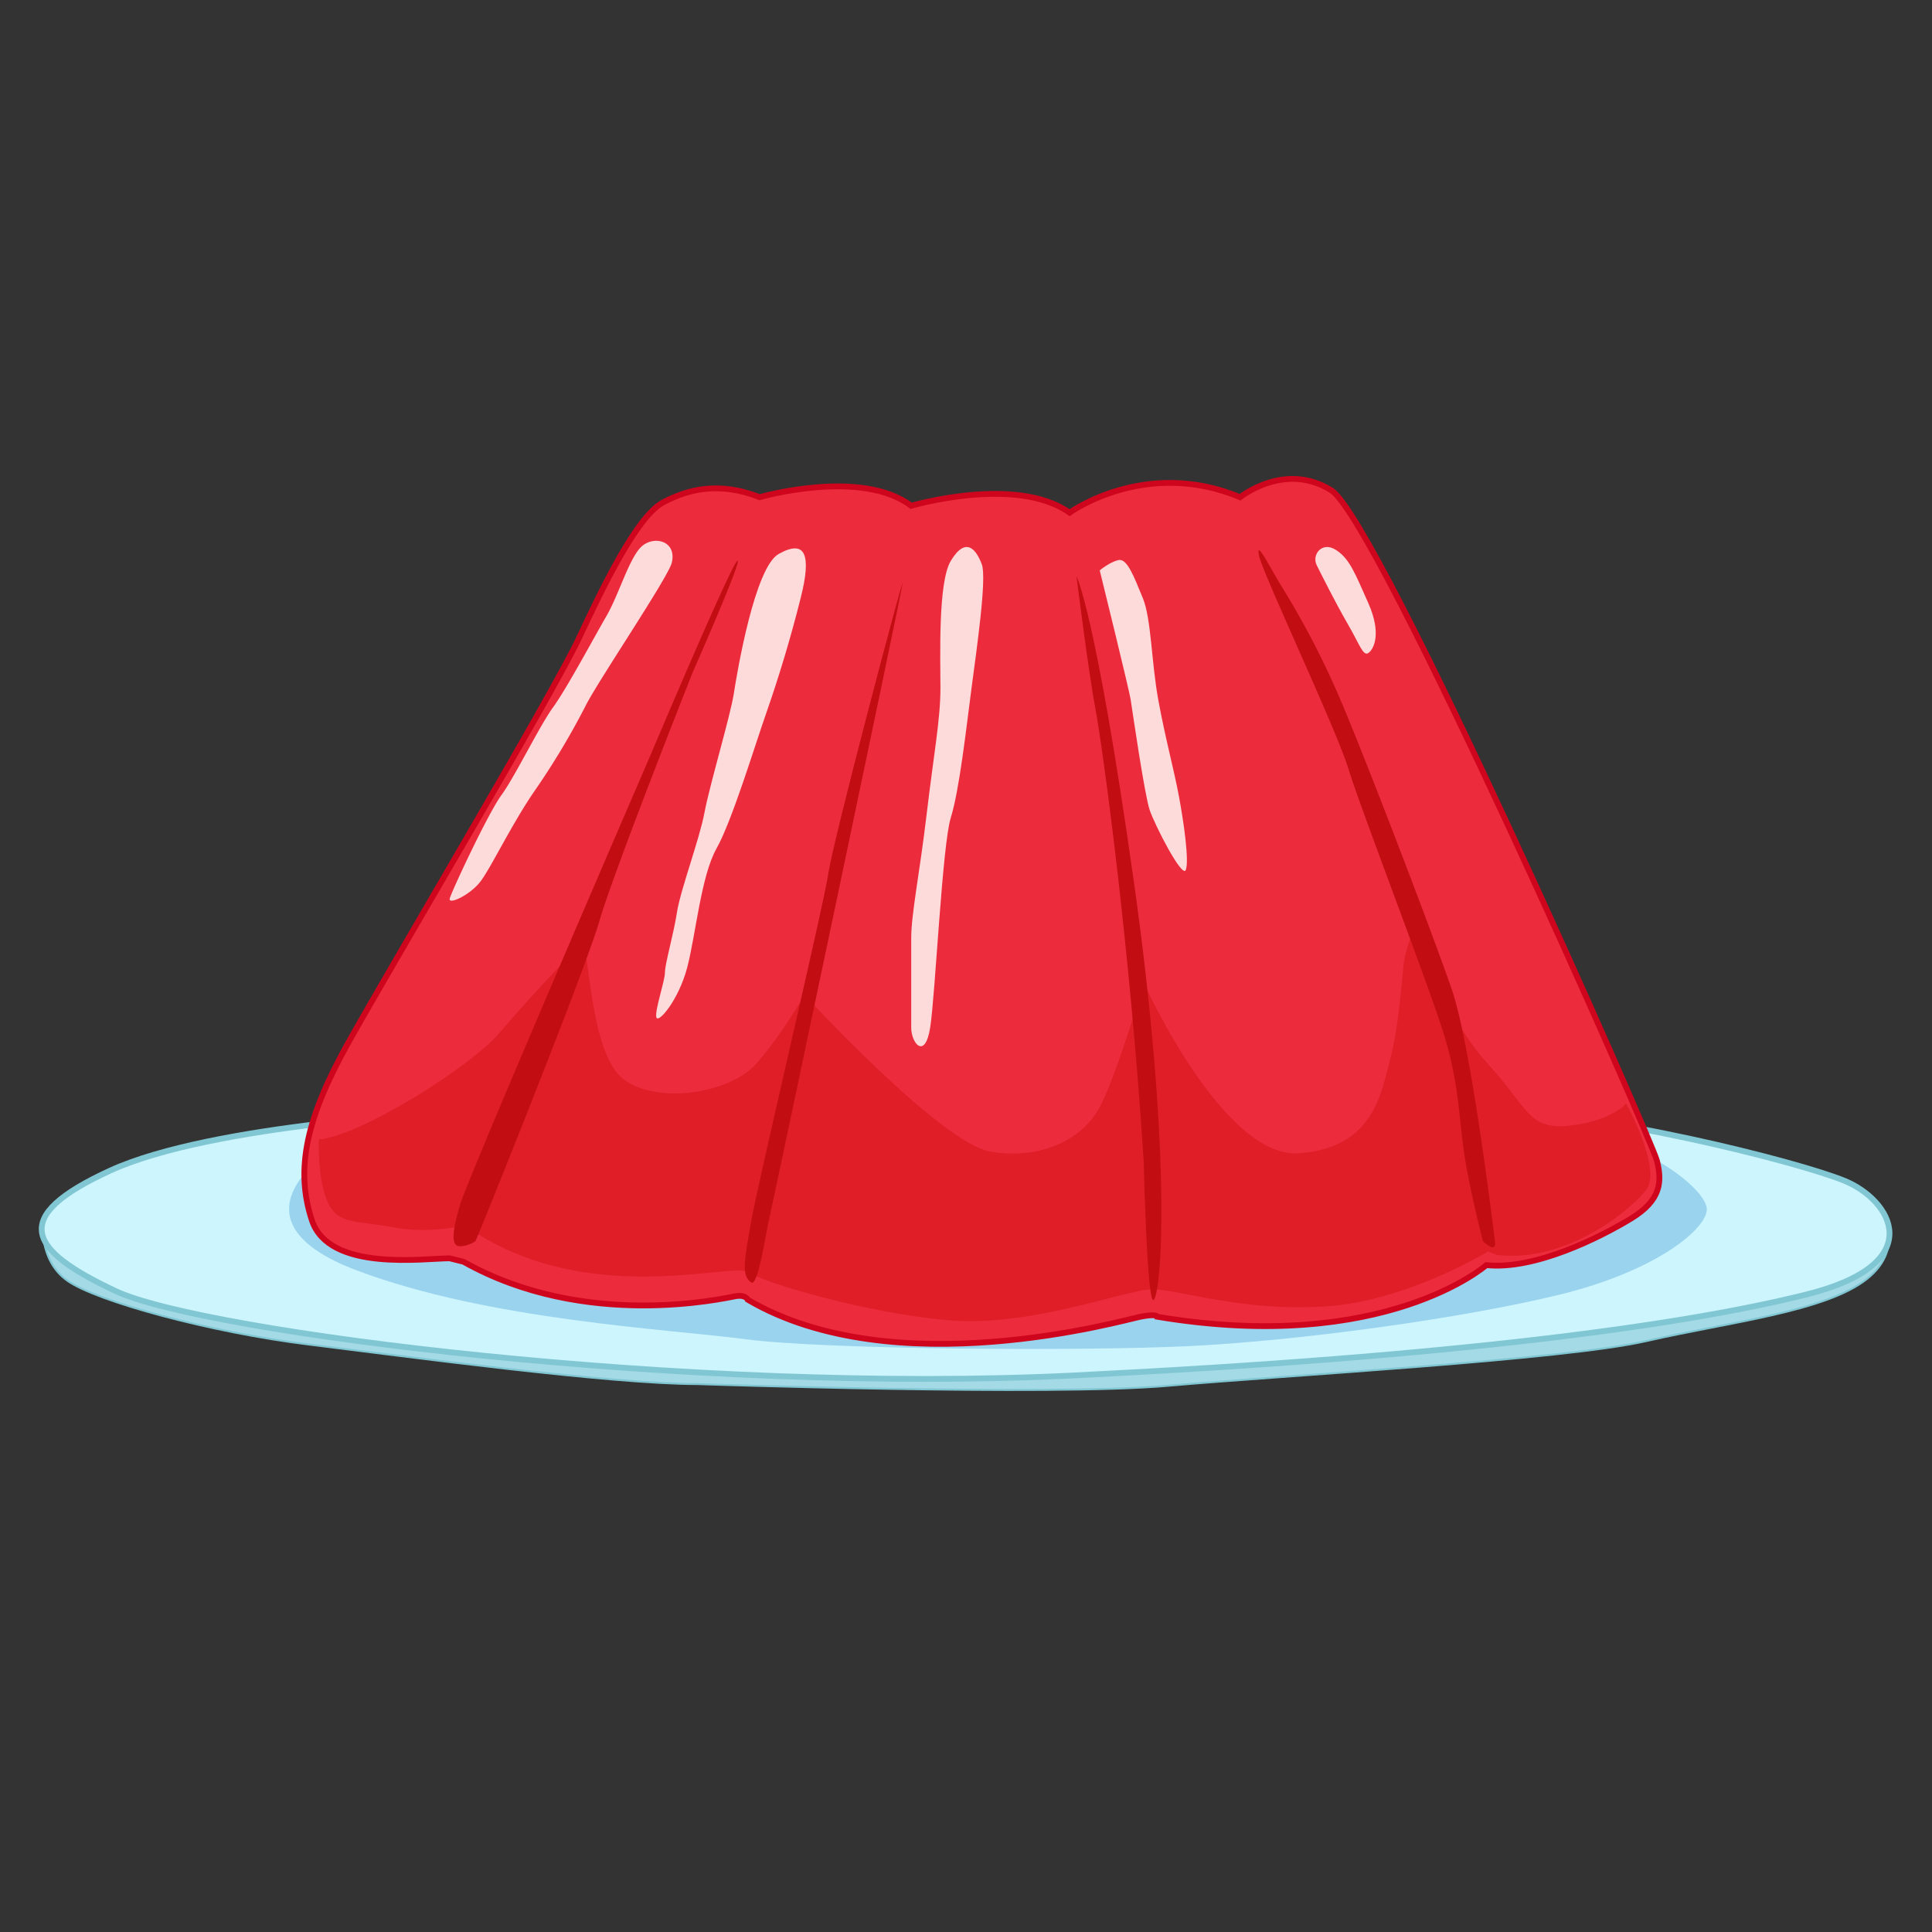 <svg id="Layer_2" data-name="Layer 2" xmlns="http://www.w3.org/2000/svg" viewBox="0 0 1000 1000"><rect x="0" y="0" width="1000" height="1000" fill="#333333" stroke="none"/><defs><style>.cls-1{fill:#a4dae6;}.cls-1,.cls-2{stroke:#81c7d3;}.cls-1,.cls-2,.cls-4{stroke-miterlimit:10;}.cls-2{fill:#cdf5fd;}.cls-2,.cls-4{stroke-width:3px;}.cls-3{fill:#9ad3ee;}.cls-4{fill:#ec2c3d;stroke:#ce051d;}.cls-5{fill:#df1e28;}.cls-6{fill:#fddbdb;}.cls-7{fill:#c20d13;}</style></defs><title>jelly</title><path class="cls-1" d="M22.27,632.14s-2.54,20.05,12.61,30.75,74,26.74,124.78,33,156,20.5,201.44,20.5c0,0,182.72,6.24,243.33.89s205-13.37,247.78-23.17S944.91,678.93,966.3,662s6.22-37.73,6.22-37.73L879,612.09,586.6,607.63l-329.78,7.13-216.59,8Z"/><path class="cls-2" d="M242.55,575.54c-10.69,0-132.8,6.24-185.39,30.31s-42.78,41,2.68,62.39,298.59,53.48,496.46,43.67S870.93,686.06,935.1,670s43.68-49,19.61-58.83S829.93,575.54,753.28,572,242.55,575.54,242.55,575.54Z"/><path class="cls-3" d="M169.47,596.93S116,631.69,184.62,657.54s160.44,30.31,201.44,35.66,172.91,6.23,229.06,3.56S756.84,682.5,807.65,670s76.65-34.76,75.76-44.56-28.52-32.09-63.28-38.33-488.44,0-491.12,0S169.47,596.93,169.47,596.93Z"/><path class="cls-4" d="M232.75,651.3c-13.37,0-62.39,7.13-71.3-19.61s-2.68-53.47,18.71-91.8S286.23,359,299.6,330.43s30.3-63.28,43.67-70.41,29.42-10.7,49.92-2.68c0,0,52.58-15.15,78.43,4.46,0,0,54.37-16,82,3.57,0,0,39.22-28.53,88.24-8,0,0,23.18-18.71,47.24-3.56S855,590.31,857.62,600.75s2.61,20.25-13.43,30-49.91,26.74-74.87,24.07c0,0-52.59,46.35-170.24,26.74,0,0,0-1.78-8.91,0S462.71,717.26,387,672.7c0,0-.89-2.68-6.24-1.79s-77.55,17.83-140.83-17.82Z"/><path class="cls-5" d="M165,589.8c21.39-1.78,78.44-37.43,93.59-55.26s39.22-43.67,42.78-45.46,3.57,56.16,21.39,69.53,55.26,7.13,68.63-8,25-35.66,25-35.66,70.41,76.66,96.26,81.11,47.24-6.24,56.16-22.28S592,508.69,592,508.69s41,90.92,80.22,88.24S715,564.85,719.41,548.8s6.24-41.89,7.13-49.91,5.79-19.16,5.79-19.16,15.6,46.79,37,70,21.39,34.77,41.89,33,30.31-10.69,30.31-11.58,18.71,33.87,10.69,44.56S810.32,654,774.67,649.52l-4.46-1.78s-41.89,25.85-84.67,28.52-75.76-8.91-89.13-8.91S534,687,491.23,683.39,395,663.78,387,658.43,302.27,678,240.77,634.37c0,0-19.61,4.46-37.43.89s-28.53-.89-33.87-13.37S165,589.8,165,589.8Z"/><path class="cls-6" d="M347.73,291.21c-1.7,7.37-38.33,61.5-44.57,74a389.59,389.59,0,0,1-26.74,44.57c-11.58,16.93-22.28,39.22-27.63,46.35s-16.93,12.47-16,8.91,19.61-43.68,26.74-53.48,19.61-35.65,26.74-45.46,21.39-36.54,27.63-47.24,11.59-29.41,17.83-35.65S350.4,279.63,347.73,291.21Z"/><path class="cls-6" d="M403,286.76c-12.28,6.91-21.39,60.61-23.17,72.19s-12.48,47.24-15.16,61.5-12.47,40.11-14.26,51.7-6.24,26.74-6.24,31.2-5.34,19.6-4.45,23.17,11.58-8.91,16-25.85,7.13-47.24,15.15-61.5,19.61-52.59,25.85-70.41,12.48-38.33,17.83-59.72S417.25,278.73,403,286.76Z"/><path class="cls-6" d="M492.12,290.32c-6.67,11.13-5.35,49.92-5.35,66s-3.56,34.76-7.13,65.06-8,51.7-8,64.18v46.35c0,8,7.13,16.93,9.81,0s6.24-94.48,10.69-108.74,8-46.35,10.7-66.85,8-57,5.35-64.18S500.14,277,492.12,290.32Z"/><path class="cls-7" d="M246.12,642.39c1.78-3.56,57-140.83,64.17-165.78s48.14-128.35,48.14-128.35,26.73-60.61,23.17-57.94S337,390.15,337,390.15,242.55,608.52,238.1,623.67s-4.46,21.39,0,21.39A14.91,14.91,0,0,0,246.12,642.39Z"/><path class="cls-7" d="M388.73,663.78c-5-3.74-3.57-10.69,0-31.19s37.44-163.11,40.11-180.94,38.33-152.41,38.33-149.74-66,315.52-68.64,327.11S392.3,666.46,388.73,663.78Z"/><path class="cls-7" d="M597.3,672.7c4.42-6.64,8.91-80.22-10.7-218.38s-29.41-156-29.41-156,6.24,49.92,9.8,68.63,17.83,122.11,25,234.42C592,601.39,593.73,678,597.3,672.7Z"/><path class="cls-7" d="M773.78,642.39c-1.22-9.73-12.48-101.61-22.29-130.13s-44.56-119.44-57.93-150.63a439.53,439.53,0,0,0-31.2-59.72c-5.34-8.91-12.48-23.18-10.69-14.26s40.11,90,46.35,110.52,42.78,115,49.91,139.05,7.13,40.1,9.8,58.82,9.81,46.35,9.81,46.35S774.67,649.52,773.78,642.39Z"/><path class="cls-6" d="M569.22,295.22c.89,3.57,15.15,61.5,16,66.85s7.13,49,9.81,57.05,16.93,35.65,18.72,31.19-.89-24.06-3.57-38.32-7.13-30.31-10.69-49.92-3.57-41.89-8-52.58-8-20.51-12.47-19.61S569.22,295.22,569.22,295.22Z"/><path class="cls-6" d="M681.53,292.55c2.14,4.29,9.8,19.61,16,30.3s8,16.94,10.7,15.16,7.13-9.81,0-25.85-9.81-23.18-16.94-27.63S678.85,287.2,681.53,292.55Z"/></svg>